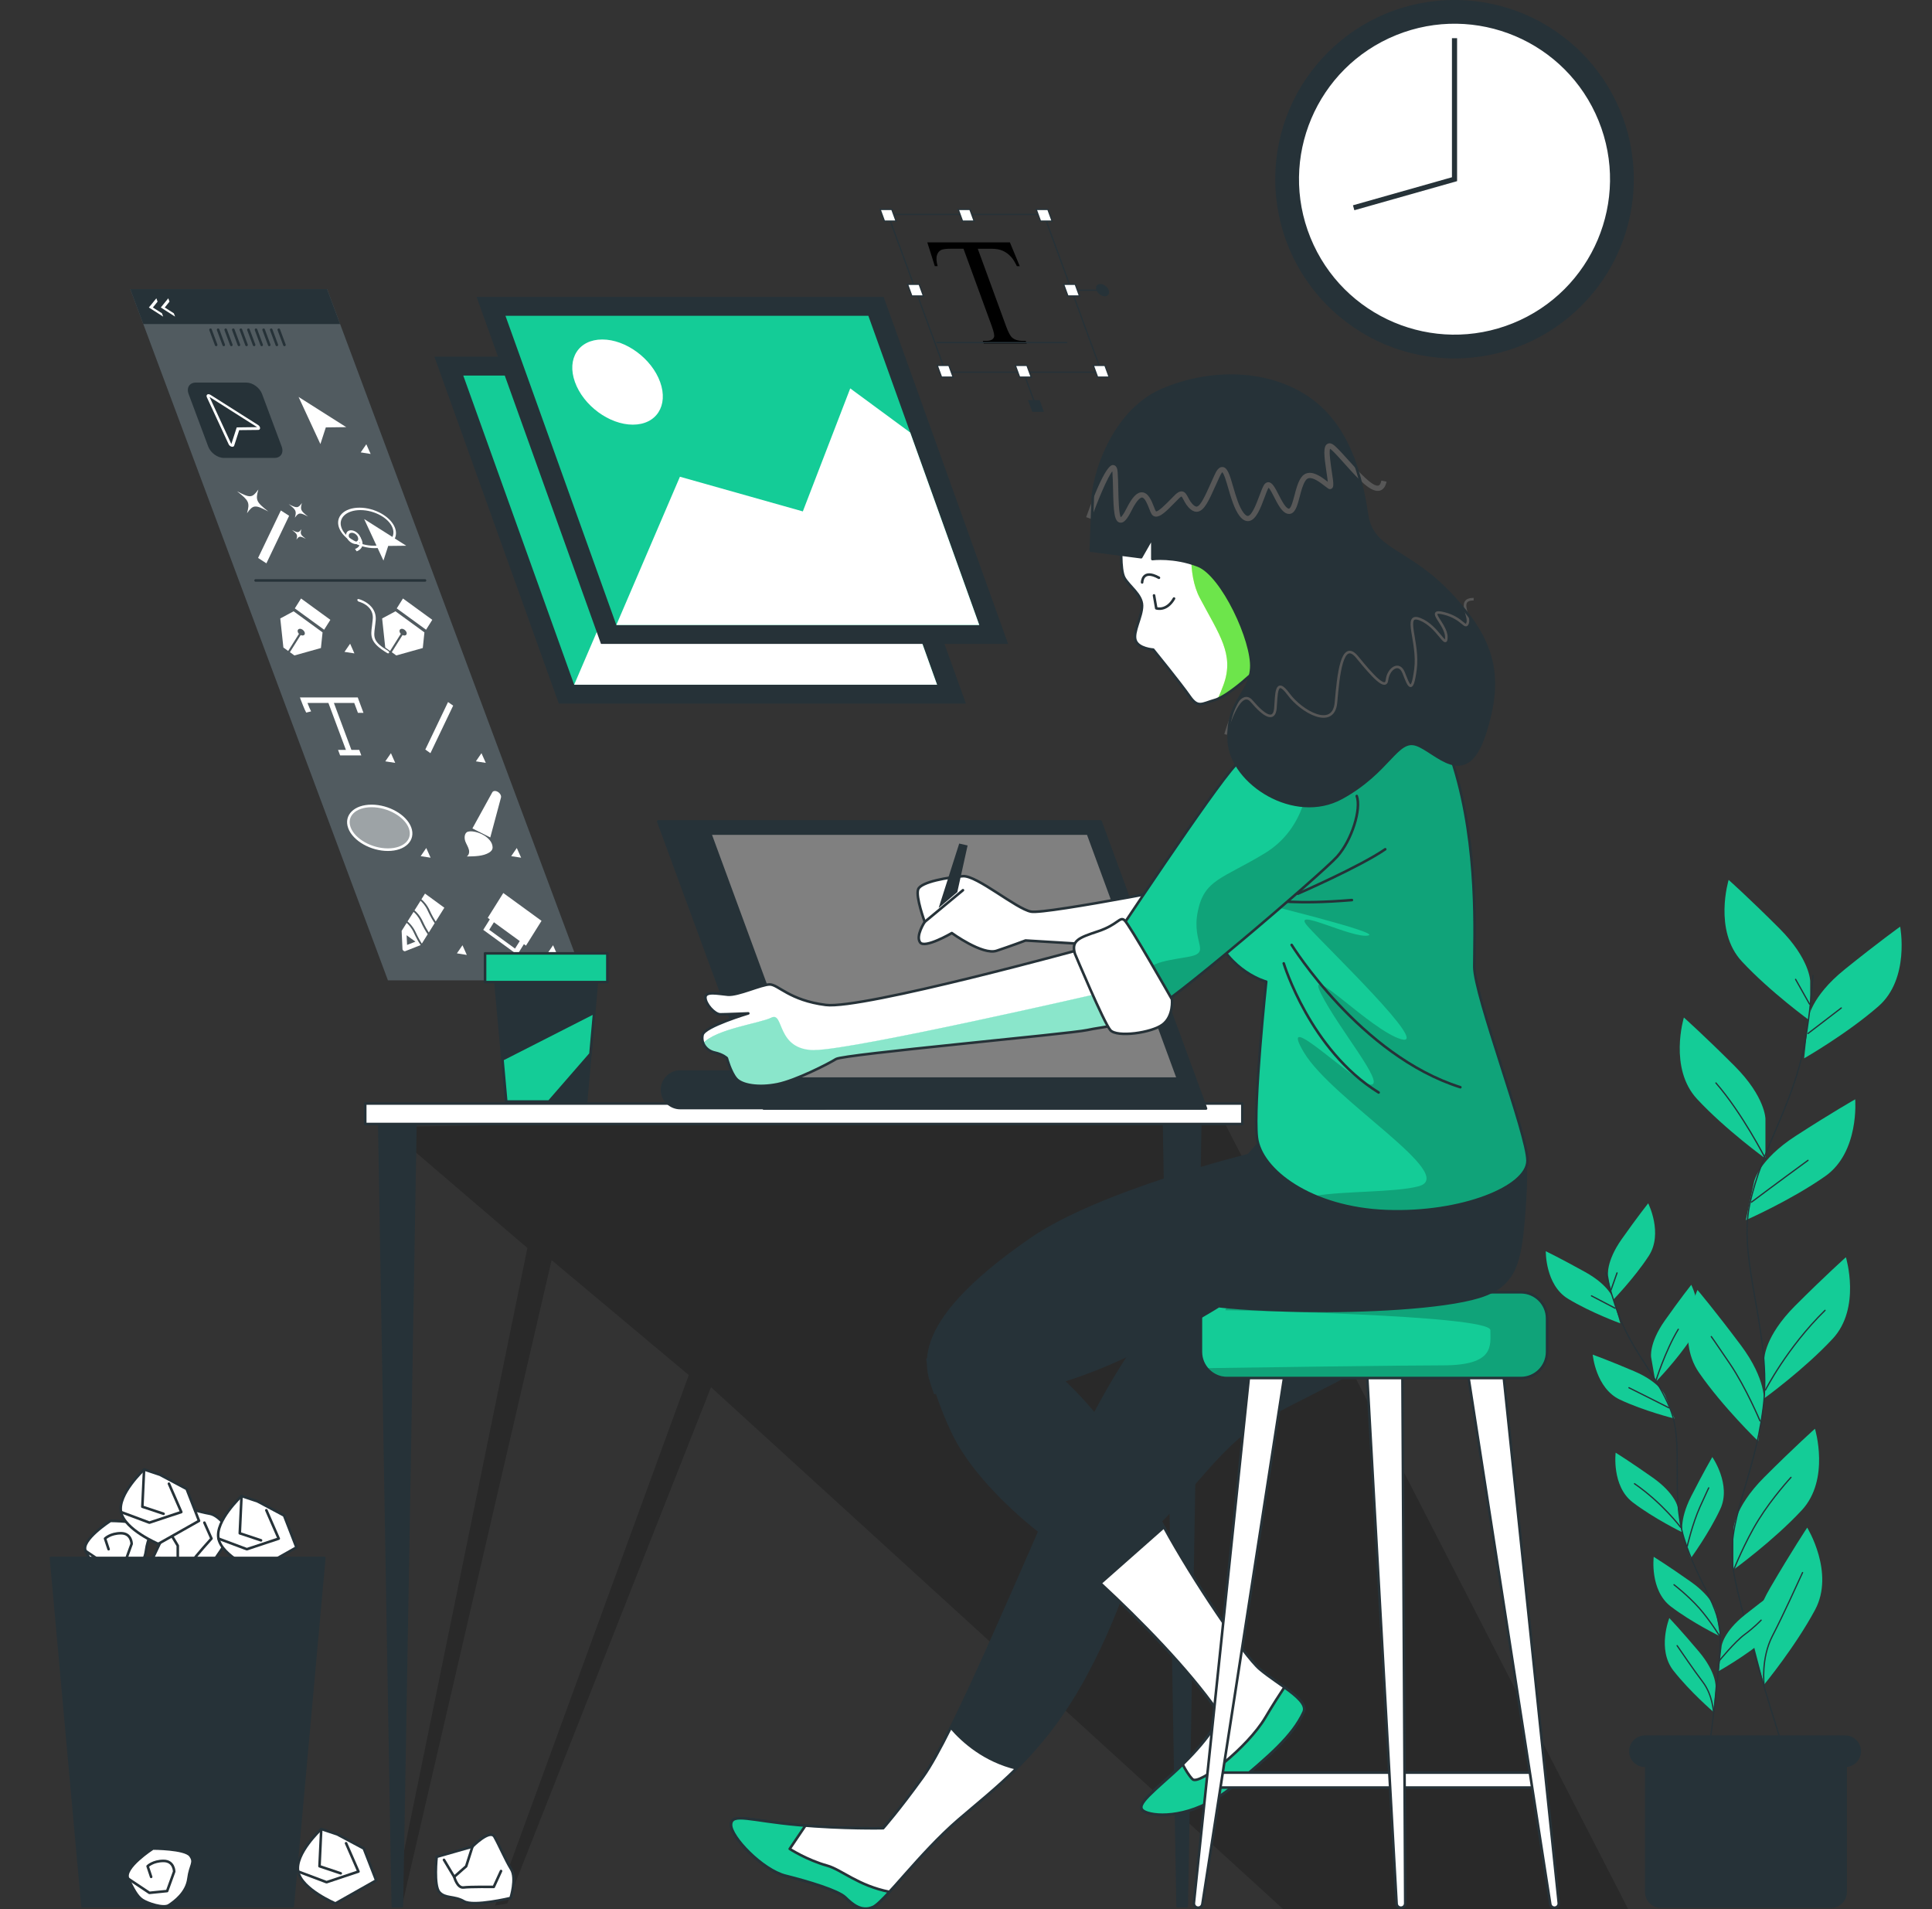 <svg width="751" height="742" viewBox="0 0 751 742" fill="none" xmlns="http://www.w3.org/2000/svg">
<rect x="0" y="0" width="751" height="742" fill="#333333" stroke="none"/>
<g clip-path="url(#clip0_1662_2683)">
<path d="M703.659 381.415C703.659 381.415 703.659 372.852 691.669 360.847C679.68 348.863 671.953 342 671.953 342C671.953 342 665.948 361.707 677.097 373.692C688.246 385.676 703.659 396.82 703.659 396.82V381.394V381.415Z" fill="#14CC97"/>
<path d="M686.258 434.904C686.258 434.904 686.258 426.34 674.269 414.336C662.279 402.351 654.552 395.489 654.552 395.489C654.552 395.489 648.547 415.196 659.697 427.18C670.846 439.165 686.258 450.309 686.258 450.309V434.883V434.904Z" fill="#14CC97"/>
<path d="M702.921 396.001C702.921 396.001 703.823 387.479 717.022 376.826C730.221 366.173 738.624 360.171 738.624 360.171C738.624 360.171 742.497 380.391 730.159 391.146C717.821 401.901 701.302 411.345 701.302 411.345L702.942 396.001H702.921Z" fill="#14CC97"/>
<path d="M681.873 459.179C681.873 459.179 683.676 450.801 697.92 441.582C712.164 432.363 721.141 427.283 721.141 427.283C721.141 427.283 722.883 447.81 709.459 457.192C696.055 466.595 678.634 474.237 678.634 474.237L681.873 459.159V459.179Z" fill="#14CC97"/>
<path d="M685.828 528.074C685.828 528.074 685.828 519.51 697.818 507.506C709.807 495.521 717.534 488.659 717.534 488.659C717.534 488.659 723.539 508.366 712.39 520.35C701.24 532.335 685.828 543.479 685.828 543.479V528.053V528.074Z" fill="#14CC97"/>
<path d="M685.623 544.893C685.623 544.893 686.832 536.411 676.667 522.829C666.501 509.247 659.84 501.38 659.84 501.38C659.84 501.38 651.109 520.023 660.414 533.482C669.719 546.941 683.43 560.155 683.43 560.155L685.623 544.893Z" fill="#14CC97"/>
<path d="M673.797 594.735C673.797 594.735 673.797 586.172 685.787 574.167C697.777 562.183 705.503 555.32 705.503 555.32C705.503 555.32 711.508 575.027 700.359 587.012C689.21 598.996 673.797 610.14 673.797 610.14V594.714V594.735Z" fill="#14CC97"/>
<path d="M681.811 639.906C681.811 639.906 679.638 631.609 688.205 616.982C696.772 602.335 702.491 593.751 702.491 593.751C702.491 593.751 713.291 611.287 705.544 625.709C697.797 640.132 685.705 654.82 685.705 654.82L681.79 639.906H681.811Z" fill="#14CC97"/>
<path d="M704.745 379.202C704.048 388.36 703.003 397.824 701.466 405.793C696.732 430.294 684.865 446.089 680.13 468.214C675.396 490.339 689.005 518.834 685.357 547.269C681.709 575.683 670.641 591.498 673.797 610.447C676.954 629.417 693.555 680.776 693.555 680.776" stroke="#263238" stroke-width="0.5" stroke-linecap="round" stroke-linejoin="round"/>
<path d="M702.798 401.696L715.731 391.781" stroke="#263238" stroke-width="0.5" stroke-linecap="round" stroke-linejoin="round"/>
<path d="M703.392 390.265L697.982 380.657" stroke="#263238" stroke-width="0.5" stroke-linecap="round" stroke-linejoin="round"/>
<path d="M680.848 467.23C680.848 467.23 691.669 459.118 702.798 451.006" stroke="#263238" stroke-width="0.5" stroke-linecap="round" stroke-linejoin="round"/>
<path d="M686.258 450.33C686.258 450.33 677.241 432.65 667.013 420.932" stroke="#263238" stroke-width="0.5" stroke-linecap="round" stroke-linejoin="round"/>
<path d="M686.259 540.263C686.259 540.263 694.682 523.731 709.418 509.308" stroke="#263238" stroke-width="0.5" stroke-linecap="round" stroke-linejoin="round"/>
<path d="M684.147 552.288C684.147 552.288 678.737 539.361 672.424 530.04C666.112 520.719 665.21 519.51 665.21 519.51" stroke="#263238" stroke-width="0.5" stroke-linecap="round" stroke-linejoin="round"/>
<path d="M673.797 610.468C673.797 610.468 678.142 599.467 683.553 590.76C688.964 582.033 696.178 574.228 696.178 574.228" stroke="#263238" stroke-width="0.5" stroke-linecap="round" stroke-linejoin="round"/>
<path d="M685.726 654.84C685.726 654.84 684.455 644.577 688.964 635.87C693.473 627.143 698.597 615.733 700.687 611.226" stroke="#263238" stroke-width="0.5" stroke-linecap="round" stroke-linejoin="round"/>
<path d="M625.081 495.849C625.081 495.849 624.158 490.482 630.368 481.653C636.599 472.823 640.677 467.702 640.677 467.702C640.677 467.702 646.58 479.399 640.903 488.147C635.226 496.874 626.761 505.539 626.761 505.539L625.081 495.87V495.849Z" fill="#14CC97"/>
<path d="M641.825 527.52C641.825 527.52 640.903 522.153 647.113 513.324C653.343 504.494 657.422 499.373 657.422 499.373C657.422 499.373 663.324 511.07 657.647 519.818C651.97 528.545 643.506 537.21 643.506 537.21L641.825 527.541V527.52Z" fill="#14CC97"/>
<path d="M627.15 504.925C627.15 504.925 625.654 499.68 616.227 494.436C606.799 489.191 600.876 486.323 600.876 486.323C600.876 486.323 600.63 499.434 609.545 504.822C618.461 510.23 629.835 514.348 629.835 514.348L627.15 504.904V504.925Z" fill="#14CC97"/>
<path d="M647.195 542.27C647.195 542.27 645.166 537.21 635.226 532.97C625.285 528.729 619.116 526.517 619.116 526.517C619.116 526.517 620.264 539.566 629.692 544.012C639.12 548.457 650.884 551.366 650.884 551.366L647.215 542.27H647.195Z" fill="#14CC97"/>
<path d="M652.196 585.905C652.196 585.905 651.273 580.538 642.44 574.31C633.606 568.083 628.032 564.62 628.032 564.62C628.032 564.62 626.413 577.629 634.693 583.939C642.973 590.248 653.876 595.554 653.876 595.554L652.196 585.885V585.905Z" fill="#14CC97"/>
<path d="M654.163 596.415C654.163 596.415 652.482 591.232 657.381 581.603C662.279 571.995 665.599 566.321 665.599 566.321C665.599 566.321 673.101 577.076 668.715 586.52C664.329 595.964 657.176 605.736 657.176 605.736L654.143 596.394L654.163 596.415Z" fill="#14CC97"/>
<path d="M669.227 639.763C669.227 639.763 669.842 634.355 678.306 627.635C686.771 620.916 692.141 617.146 692.141 617.146C692.141 617.146 694.498 630.032 686.586 636.813C678.675 643.594 668.1 649.514 668.1 649.514L669.227 639.763Z" fill="#14CC97"/>
<path d="M666.993 626.386C666.993 626.386 666.071 621.018 657.237 614.791C648.404 608.563 642.829 605.101 642.829 605.101C642.829 605.101 641.21 618.109 649.49 624.419C657.77 630.729 668.674 636.034 668.674 636.034L666.993 626.365V626.386Z" fill="#14CC97"/>
<path d="M666.87 655.598C666.87 655.598 667.321 650.17 660.373 641.914C653.405 633.658 648.896 628.905 648.896 628.905C648.896 628.905 644.038 641.074 650.453 649.289C656.868 657.504 666.05 665.391 666.05 665.391L666.87 655.619V655.598Z" fill="#14CC97"/>
<path d="M624.179 494.6C625.613 500.274 627.294 506.092 629.139 510.927C634.775 525.779 643.936 534.404 649.306 547.761C654.675 561.117 649.244 580.477 654.614 597.89C659.984 615.323 668.653 624.03 668.715 636.26C668.797 648.49 663.96 682.496 663.96 682.496" stroke="#263238" stroke-width="0.5" stroke-linecap="round" stroke-linejoin="round"/>
<path d="M627.847 508.489L618.645 503.675" stroke="#263238" stroke-width="0.5" stroke-linecap="round" stroke-linejoin="round"/>
<path d="M626.228 501.38L628.565 494.763" stroke="#263238" stroke-width="0.5" stroke-linecap="round" stroke-linejoin="round"/>
<path d="M648.732 547.187C648.732 547.187 641.067 543.274 633.197 539.382" stroke="#263238" stroke-width="0.5" stroke-linecap="round" stroke-linejoin="round"/>
<path d="M643.506 537.19C643.506 537.19 647.236 525.124 652.38 516.663" stroke="#263238" stroke-width="0.5" stroke-linecap="round" stroke-linejoin="round"/>
<path d="M653.261 593.588C653.261 593.588 646.191 584.144 635.369 576.687" stroke="#263238" stroke-width="0.5" stroke-linecap="round" stroke-linejoin="round"/>
<path d="M655.885 600.901C655.885 600.901 657.873 592.215 660.824 585.68C663.775 579.145 664.206 578.305 664.206 578.305" stroke="#263238" stroke-width="0.5" stroke-linecap="round" stroke-linejoin="round"/>
<path d="M668.284 645.54C668.284 645.54 674.372 638.083 678.163 635.297C681.955 632.511 684.578 629.725 684.578 629.725" stroke="#263238" stroke-width="0.5" stroke-linecap="round" stroke-linejoin="round"/>
<path d="M668.694 636.26C668.694 636.26 664.78 629.848 660.435 624.951C656.09 620.076 650.72 615.958 650.72 615.958" stroke="#263238" stroke-width="0.5" stroke-linecap="round" stroke-linejoin="round"/>
<path d="M666.05 665.37C666.05 665.37 665.722 658.794 661.951 653.816C658.18 648.838 653.733 642.221 651.929 639.64" stroke="#263238" stroke-width="0.5" stroke-linecap="round" stroke-linejoin="round"/>
<path d="M639.427 676.576H717.924V735.371C717.924 738.812 715.136 741.598 711.693 741.598H645.658C642.214 741.598 639.427 738.812 639.427 735.371V676.576Z" fill="#263238"/>
<path d="M717.247 686.819H639.427C636.025 686.819 633.279 684.074 633.279 680.673C633.279 677.273 636.025 674.527 639.427 674.527H717.247C720.649 674.527 723.396 677.273 723.396 680.673C723.396 684.074 720.649 686.819 717.247 686.819Z" fill="#263238"/>
<path d="M565.394 139.304C603.879 139.304 635.077 108.12 635.077 69.652C635.077 31.184 603.879 0 565.394 0C526.909 0 495.71 31.184 495.71 69.652C495.71 108.12 526.909 139.304 565.394 139.304Z" fill="#263238"/>
<path d="M588.113 125.631C619.045 113.089 633.949 77.858 621.401 46.939C608.853 16.021 573.606 1.124 542.674 13.666C511.742 26.208 496.838 61.44 509.386 92.358C521.933 123.276 557.181 138.173 588.113 125.631Z" fill="white"/>
<path d="M526.187 80.755L565.394 69.652V14.832" stroke="#263238" stroke-width="2" stroke-miterlimit="10"/>
<path d="M227.306 381.038H150.797L50.637 112.365H127.146L227.306 381.038Z" fill="#263238"/>
<path opacity="0.2" d="M227.306 381.038H150.797L50.637 112.365H127.146L227.306 381.038Z" fill="white"/>
<path d="M106.691 177.982H87.016C84.557 177.982 81.831 175.995 80.929 173.536L73.325 153.153C72.403 150.694 73.653 148.707 76.113 148.707H95.788C98.247 148.707 100.973 150.694 101.875 153.153L109.479 173.536C110.401 175.995 109.151 177.982 106.691 177.982Z" fill="#263238"/>
<path d="M132.208 125.947H55.7L50.637 112.365H127.146L132.208 125.947Z" fill="#263238"/>
<path d="M81.831 128.16L84.024 134.06" stroke="#263238" stroke-linecap="round" stroke-linejoin="round"/>
<path d="M84.782 128.16L86.975 134.06" stroke="#263238" stroke-linecap="round" stroke-linejoin="round"/>
<path d="M87.733 128.16L89.926 134.06" stroke="#263238" stroke-linecap="round" stroke-linejoin="round"/>
<path d="M90.685 128.16L92.878 134.06" stroke="#263238" stroke-linecap="round" stroke-linejoin="round"/>
<path d="M93.636 128.16L95.829 134.06" stroke="#263238" stroke-linecap="round" stroke-linejoin="round"/>
<path d="M96.567 128.16L98.78 134.06" stroke="#263238" stroke-linecap="round" stroke-linejoin="round"/>
<path d="M99.518 128.16L101.711 134.06" stroke="#263238" stroke-linecap="round" stroke-linejoin="round"/>
<path d="M102.469 128.16L104.662 134.06" stroke="#263238" stroke-linecap="round" stroke-linejoin="round"/>
<path d="M105.421 128.16L107.614 134.06" stroke="#263238" stroke-linecap="round" stroke-linejoin="round"/>
<path d="M108.372 128.16L110.565 134.06" stroke="#263238" stroke-linecap="round" stroke-linejoin="round"/>
<path d="M100.338 165.198L81.81 153.46C81.38 153.194 80.888 153.132 80.581 153.337C80.273 153.542 80.212 153.952 80.396 154.382L88.881 172.676C89.086 173.126 89.537 173.495 90.029 173.618C90.131 173.639 90.234 173.659 90.316 173.659C90.664 173.659 90.931 173.495 91.033 173.208L92.98 167.186L100.359 167.104C100.809 167.104 101.096 166.817 101.096 166.387C101.096 165.956 100.789 165.485 100.338 165.198Z" fill="white"/>
<path d="M99.948 166.018L81.441 154.279L89.926 172.594L92.017 166.12L99.948 166.018Z" fill="#263238"/>
<path d="M134.585 166.018L116.058 154.279L124.543 172.594L126.654 166.12L134.585 166.018Z" fill="white"/>
<path d="M144.075 176.445L142.394 172.676L140.222 175.831L144.075 176.445Z" fill="white"/>
<path d="M188.836 296.513L187.155 292.744L184.983 295.919L188.836 296.513Z" fill="white"/>
<path d="M202.568 333.367L200.887 329.598L198.715 332.773L202.568 333.367Z" fill="white"/>
<path d="M216.648 371.164L214.988 367.394L212.815 370.549L216.648 371.164Z" fill="white"/>
<path d="M137.762 253.964L136.102 250.195L133.909 253.37L137.762 253.964Z" fill="white"/>
<path d="M153.625 296.513L151.965 292.744L149.772 295.919L153.625 296.513Z" fill="white"/>
<path d="M167.378 333.367L165.697 329.598L163.525 332.773L167.378 333.367Z" fill="white"/>
<path d="M181.458 371.164L179.777 367.394L177.604 370.549L181.458 371.164Z" fill="white"/>
<path d="M100.318 216.864L103.556 218.954L112.389 200.475L109.172 198.406L100.318 216.864Z" fill="white"/>
<path d="M104.294 198.795C99.621 195.128 99.272 194.411 100.42 190.273C98.002 193.592 97.284 193.653 92.14 190.949C96.813 194.616 97.162 195.333 96.014 199.471C98.432 196.153 99.15 196.091 104.294 198.795Z" fill="white"/>
<path d="M119.747 200.782C116.857 198.529 116.652 198.078 117.349 195.518C115.853 197.566 115.423 197.607 112.225 195.948C115.115 198.201 115.32 198.652 114.623 201.213C116.119 199.164 116.55 199.123 119.747 200.782Z" fill="white"/>
<path d="M118.866 209.448C116.796 207.83 116.652 207.522 117.165 205.679C116.099 207.133 115.792 207.174 113.517 205.986C115.587 207.604 115.73 207.912 115.218 209.755C116.283 208.301 116.591 208.26 118.866 209.448Z" fill="white"/>
<path d="M165.328 291.33L167.316 292.744L176.15 274.265L174.162 272.872L165.328 291.33Z" fill="white"/>
<path d="M157.909 212.111L141.554 201.745L149.055 217.888L150.9 212.193L157.909 212.111Z" fill="white"/>
<path d="M145.612 213.053C139.627 213.053 133.438 209.53 131.819 205.187C130.2 200.844 133.766 197.32 139.75 197.32C145.735 197.32 151.924 200.844 153.544 205.187C155.163 209.53 151.596 213.053 145.612 213.053ZM140.099 198.263C134.626 198.263 131.327 201.377 132.761 205.187C134.176 208.997 139.791 212.111 145.263 212.111C150.736 212.111 154.035 208.997 152.601 205.187C151.187 201.377 145.571 198.263 140.099 198.263Z" fill="white"/>
<path d="M138.398 211.476C136.922 211.476 135.282 210.267 134.729 208.792C134.176 207.317 134.934 206.109 136.41 206.109C137.885 206.109 139.525 207.317 140.078 208.792C140.632 210.267 139.873 211.476 138.398 211.476ZM136.758 207.072C135.795 207.072 135.323 207.85 135.672 208.813C136.02 209.776 137.086 210.554 138.049 210.554C139.012 210.554 139.484 209.776 139.135 208.813C138.787 207.85 137.721 207.072 136.758 207.072Z" fill="white"/>
<path d="M138.664 214.283L138.008 213.402C139.197 212.91 139.832 212.193 139.914 211.271C140.037 210.104 139.218 208.977 139.218 208.977L139.976 208.649C139.976 208.649 141.062 210.145 140.919 211.681C140.796 212.849 140.037 213.73 138.644 214.303L138.664 214.283Z" fill="white"/>
<path d="M128.416 240.914L117.021 232.618L114.603 236.469L125.998 244.766L128.416 240.914Z" fill="white"/>
<path d="M110.155 251.669L112.02 253.022L116.201 246.364C115.73 245.872 115.545 245.216 115.832 244.786C116.16 244.274 116.98 244.274 117.677 244.786C118.374 245.298 118.681 246.118 118.374 246.63C118.107 247.06 117.492 247.122 116.877 246.835L112.696 253.493L114.439 254.763L124.748 251.874L125.383 245.79L114.131 237.596L108.946 240.382L110.155 251.669Z" fill="white"/>
<path d="M99.354 225.611H165.205" stroke="#263238" stroke-linecap="round" stroke-linejoin="round"/>
<path d="M156.638 232.618L154.22 236.469L165.615 244.766L168.033 240.914L156.638 232.618Z" fill="white"/>
<path d="M148.542 240.382L149.752 251.669L151.617 253.022L155.798 246.364C155.326 245.872 155.142 245.216 155.429 244.786C155.757 244.274 156.577 244.274 157.273 244.786C157.97 245.298 158.278 246.118 157.97 246.63C157.704 247.06 157.089 247.122 156.474 246.835L152.293 253.493L154.035 254.763L164.344 251.874L164.98 245.79L153.728 237.596L148.542 240.382Z" fill="white"/>
<path d="M145.735 243.7C145.837 242.901 145.96 242.041 146.042 241.078C146.206 239.132 145.653 237.411 144.423 235.936C142.476 233.621 139.545 232.863 139.422 232.843C139.115 232.761 138.869 232.925 138.91 233.212C138.93 233.498 139.217 233.785 139.525 233.867C139.545 233.867 142.046 234.502 143.624 236.387C144.607 237.555 145.038 238.989 144.894 240.628C144.812 241.57 144.71 242.43 144.607 243.209C144.054 247.306 143.726 249.764 150.531 253.841C150.653 253.923 150.776 253.943 150.899 253.943C151.063 253.943 151.186 253.882 151.248 253.739C151.35 253.513 151.166 253.165 150.879 252.981C144.976 249.436 145.202 247.757 145.755 243.68L145.735 243.7Z" fill="white"/>
<path d="M116.591 271.09L116.98 272.155C117.124 272.524 118.374 275.843 119.03 276.97L120.936 276.498C120.628 275.986 120.014 274.491 119.522 273.221H127.658L134.463 291.474H131.409L132.208 293.604H140.447L139.648 291.474H136.594L129.79 273.221H137.701C138.131 274.368 138.808 276.171 139.136 277.072H141.288C140.775 275.699 139.463 272.155 139.463 272.155L139.074 271.09H116.591Z" fill="white"/>
<path opacity="0.44" d="M159.385 321.752C161.127 326.443 157.274 330.254 150.777 330.254C144.28 330.254 137.578 326.443 135.836 321.752C134.094 317.061 137.947 313.25 144.444 313.25C150.941 313.25 157.643 317.061 159.385 321.752Z" fill="white"/>
<path d="M159.385 321.752C161.127 326.443 157.274 330.254 150.777 330.254C144.28 330.254 137.578 326.443 135.836 321.752C134.094 317.061 137.947 313.25 144.444 313.25C150.941 313.25 157.643 317.061 159.385 321.752Z" stroke="white" stroke-miterlimit="10"/>
<path d="M183.63 321.998L191.357 307.965C191.685 307.391 192.505 307.268 193.325 307.678C194.308 308.17 194.944 309.214 194.739 309.993L190.578 325.501L183.63 321.998Z" fill="white"/>
<path d="M182.339 323.165C185.372 322.756 191.316 325.357 191.48 329.291C191.521 330.274 190.865 330.95 190.107 331.401C187.811 332.794 184.594 332.855 181.458 332.896C182.216 332.364 182.524 331.38 182.278 330.315C182.032 329.209 181.273 328.102 180.864 326.996C180.31 325.419 180.597 323.288 182.319 323.186" fill="white"/>
<path d="M166.271 353.956C165.369 351.989 164.242 350.78 163.463 350.125L161.127 353.833C162.028 354.591 163.34 355.963 164.365 358.176C165.267 360.142 166.087 361.556 166.681 362.457L168.956 358.811C168.218 357.766 167.234 356.066 166.25 353.956H166.271Z" fill="white"/>
<path d="M163.566 358.258C162.664 356.291 161.537 355.082 160.758 354.427L158.421 358.135C159.323 358.893 160.635 360.265 161.66 362.478C162.561 364.445 163.381 365.858 163.976 366.759L166.251 363.113C165.513 362.068 164.529 360.368 163.545 358.258H163.566Z" fill="white"/>
<path d="M167.05 353.894C167.952 355.861 168.772 357.274 169.366 358.176L172.727 352.808L165.205 347.318L163.812 349.531C164.714 350.289 166.025 351.661 167.05 353.874V353.894Z" fill="white"/>
<path d="M160.881 362.539C159.979 360.573 158.852 359.364 158.073 358.708L156.126 361.822L156.454 368.91C156.474 369.402 157.13 369.873 157.54 369.689L163.525 367.333C162.787 366.288 161.824 364.608 160.881 362.539ZM158.237 367.272L158.053 363.502L161.475 366.001L158.237 367.272Z" fill="white"/>
<path d="M190.414 357.315L187.852 361.413L201.092 371.061L203.654 366.964L204.453 367.558L210.499 357.909L195.64 347.093L189.594 356.742L190.394 357.336L190.414 357.315ZM200.211 368.706L190.168 361.392L191.992 358.463L202.035 365.776L200.19 368.706H200.211Z" fill="white"/>
<path d="M65.414 115.95L65.886 117.241L64.041 119.515L67.566 121.768L68.058 123.059L62.504 119.515L65.414 115.95Z" fill="white"/>
<path d="M60.782 115.95L61.254 117.241L59.43 119.515L62.955 121.768L63.426 123.059L57.872 119.515L60.782 115.95Z" fill="white"/>
<path d="M375.465 273.487H217.222L168.853 138.628H327.096L375.465 273.487Z" fill="#263238"/>
<path d="M364.254 266.133H223.186L180.085 145.983H321.153L364.254 266.133Z" fill="#14CC97"/>
<path d="M337.426 191.338L314.103 174.171L295.677 222.006L247.903 208.506L223.186 266.133H364.254L337.426 191.338Z" fill="white"/>
<path d="M240.217 171.733C236.938 162.597 226.875 155.181 217.714 155.181C208.552 155.181 203.818 162.597 207.097 171.733C210.377 180.87 220.44 188.286 229.601 188.286C238.762 188.286 243.497 180.87 240.217 171.733Z" fill="white"/>
<path d="M391.861 250.276H233.618L185.25 115.397H343.493L391.861 250.276Z" fill="#263238"/>
<path d="M380.651 242.922H239.582L196.481 122.752H337.549L380.651 242.922Z" fill="#14CC97"/>
<path d="M353.822 168.128L330.499 150.961L312.074 198.775L264.299 185.295L239.582 242.922H380.65L353.822 168.128Z" fill="white"/>
<path d="M256.614 148.502C253.335 139.366 243.271 131.95 234.11 131.95C224.949 131.95 220.214 139.366 223.494 148.502C226.773 157.639 236.836 165.055 245.997 165.055C255.159 165.055 259.893 157.639 256.614 148.502Z" fill="white"/>
<path d="M392.579 94.235L396.391 103.454H395.284C394.485 101.835 393.768 100.668 393.132 99.971C392.128 98.844 391.021 98.025 389.832 97.492C388.644 96.96 387.23 96.694 385.61 96.694H380.077L391.062 126.746C391.943 129.164 392.763 130.68 393.501 131.274C394.526 132.093 395.817 132.482 397.334 132.482H398.707L399.096 133.548H382.413L382.024 132.482H383.417C385.078 132.482 386.082 131.97 386.41 130.966C386.615 130.352 386.307 128.938 385.508 126.726L374.523 96.673H369.788C367.944 96.673 366.693 96.816 366.017 97.083C365.136 97.451 364.541 98.148 364.214 99.193C363.886 100.238 363.968 101.651 364.48 103.433H363.373L360.463 94.215H392.599L392.579 94.235Z" fill="black"/>
<path d="M416.538 112.775H428.589" stroke="#263238" stroke-width="0.5" stroke-miterlimit="10"/>
<path d="M428.199 144.672H367.595L345.153 83.337H405.757L428.199 144.672Z" stroke="#263238" stroke-width="0.5" stroke-miterlimit="10"/>
<path d="M358.967 115.049H354.437L352.777 110.501H357.307L358.967 115.049Z" fill="white" stroke="#263238" stroke-width="0.5" stroke-miterlimit="10"/>
<path d="M419.632 115.049H415.103L413.443 110.501H417.972L419.632 115.049Z" fill="white" stroke="#263238" stroke-width="0.5" stroke-miterlimit="10"/>
<path d="M348.33 85.938H343.78L342.12 81.391H346.67L348.33 85.938Z" fill="white" stroke="#263238" stroke-width="0.5" stroke-miterlimit="10"/>
<path d="M408.995 85.938H404.446L402.785 81.391H407.335L408.995 85.938Z" fill="white" stroke="#263238" stroke-width="0.5" stroke-miterlimit="10"/>
<path d="M378.683 85.938H374.133L372.473 81.391H377.023L378.683 85.938Z" fill="white" stroke="#263238" stroke-width="0.5" stroke-miterlimit="10"/>
<path d="M370.505 146.577H365.976L364.316 142.029H368.845L370.505 146.577Z" fill="white" stroke="#263238" stroke-width="0.5" stroke-miterlimit="10"/>
<path d="M431.171 146.577H426.642L424.981 142.029H429.511L431.171 146.577Z" fill="white" stroke="#263238" stroke-width="0.5" stroke-miterlimit="10"/>
<path d="M398.235 145.737L402.642 157.782" stroke="#263238" stroke-width="0.5" stroke-miterlimit="10"/>
<path d="M400.859 146.577H396.329L394.669 142.029H399.199L400.859 146.577Z" fill="white" stroke="#263238" stroke-width="0.5" stroke-miterlimit="10"/>
<path d="M405.798 160.056H401.248L399.588 155.509H404.138L405.798 160.056Z" fill="#263238"/>
<path d="M363.968 133.158H414.857" stroke="#263238" stroke-width="0.5" stroke-miterlimit="10"/>
<path d="M430.966 112.775C430.474 111.464 429.019 110.378 427.707 110.378C426.396 110.378 425.699 111.443 426.191 112.775C426.683 114.086 428.138 115.172 429.45 115.172C430.761 115.172 431.458 114.106 430.966 112.775Z" fill="#263238"/>
<path opacity="0.2" d="M150.1 438.03L205.007 485.066L152.682 740.955H156.208L214.414 489.777L267.742 534.457L192.443 740.648L197.157 739.87L276.371 539.169L498.754 742H632.875L474.026 432.54L150.1 438.03Z" fill="black"/>
<path d="M156.208 740.955H152.683L147.374 433.646H161.536L156.208 740.955Z" fill="#263238" stroke="#263238" stroke-linecap="round" stroke-linejoin="round"/>
<path d="M461.299 740.955H457.753L452.445 433.646H466.607L461.299 740.955Z" fill="#263238" stroke="#263238" stroke-linecap="round" stroke-linejoin="round"/>
<path d="M482.921 428.914H141.964V436.883H482.921V428.914Z" fill="white" stroke="#263238" stroke-linecap="round" stroke-linejoin="round"/>
<path d="M64.963 593.887L58.774 606.957C58.774 606.957 66.357 615.213 69.8 615.213C73.243 615.213 74.617 611.771 78.757 610.398C82.897 609.026 89.783 595.935 89.783 595.935C89.783 595.935 85.643 589.052 81.524 588.356C77.404 587.659 71.194 585.61 67.751 584.914C64.308 584.217 65.004 593.866 65.004 593.866L64.963 593.887Z" fill="white" stroke="#263238" stroke-linecap="round" stroke-linejoin="round"/>
<path d="M64.963 593.887L69.103 600.77V606.957C69.103 606.957 73.243 609.026 74.617 606.957C75.99 604.888 82.2 598.004 82.2 598.004L79.454 591.818" stroke="#263238" stroke-linecap="round" stroke-linejoin="round"/>
<path d="M69.103 606.977L61.52 605.584" stroke="#263238" stroke-linecap="round" stroke-linejoin="round"/>
<path d="M183.651 717.745L169.735 721.719C169.735 721.719 168.525 732.863 170.8 735.444C173.075 738.026 176.58 736.797 180.331 738.989C184.102 741.181 198.469 737.718 198.469 737.718C198.469 737.718 200.908 730.077 198.694 726.513C196.481 722.948 193.939 716.946 192.177 713.893C190.414 710.861 183.63 717.745 183.63 717.745H183.651Z" fill="white" stroke="#263238" stroke-linecap="round" stroke-linejoin="round"/>
<path d="M183.651 717.745L181.212 725.386L176.56 729.483C176.56 729.483 177.728 733.949 180.208 733.621C182.688 733.293 191.931 733.396 191.931 733.396L194.759 727.23" stroke="#263238" stroke-linecap="round" stroke-linejoin="round"/>
<path d="M176.539 729.483L172.583 722.887" stroke="#263238" stroke-linecap="round" stroke-linejoin="round"/>
<path d="M42.931 591.142C42.931 591.142 31.228 598.721 33.298 602.839C35.368 606.957 36.741 609.722 38.811 611.095C40.881 612.467 47.071 614.537 49.141 613.164C51.211 611.791 56.027 608.35 56.724 602.839C57.421 597.328 59.471 596.652 57.421 593.887C55.351 591.142 42.951 591.142 42.951 591.142H42.931Z" fill="white" stroke="#263238" stroke-linecap="round" stroke-linejoin="round"/>
<path d="M33.278 602.839L41.537 608.35L48.423 607.653L51.17 600.074C51.17 600.074 51.17 595.935 47.03 595.935C42.89 595.935 40.84 598.004 40.84 598.004L42.214 602.143" stroke="#263238" stroke-linecap="round" stroke-linejoin="round"/>
<path d="M93.882 581.493C93.882 581.493 83.552 591.121 84.925 598.004C86.299 604.888 99.395 610.398 99.395 610.398L115.238 601.446L110.422 589.052L100.092 583.541L93.902 581.472L93.882 581.493Z" fill="white" stroke="#263238" stroke-linecap="round" stroke-linejoin="round"/>
<path d="M84.925 598.025L95.952 602.143L108.352 598.025L103.535 587.004" stroke="#263238" stroke-linecap="round" stroke-linejoin="round"/>
<path d="M93.882 581.493L93.206 595.956L101.465 598.701" stroke="#263238" stroke-linecap="round" stroke-linejoin="round"/>
<path d="M124.871 710.923C124.871 710.923 114.541 720.551 115.914 727.434C117.287 734.318 130.384 739.829 130.384 739.829L146.227 730.876L141.41 718.482L131.081 712.971L124.891 710.902L124.871 710.923Z" fill="white" stroke="#263238" stroke-linecap="round" stroke-linejoin="round"/>
<path d="M115.935 727.434L126.941 731.573L139.34 727.434L134.524 716.434" stroke="#263238" stroke-linecap="round" stroke-linejoin="round"/>
<path d="M124.871 710.923L124.194 725.365L132.454 728.131" stroke="#263238" stroke-linecap="round" stroke-linejoin="round"/>
<path d="M56.007 571.168C56.007 571.168 45.677 580.796 47.05 587.68C48.424 594.563 61.52 600.074 61.52 600.074L77.363 591.121L72.546 578.727L62.217 573.216L56.027 571.147L56.007 571.168Z" fill="white" stroke="#263238" stroke-linecap="round" stroke-linejoin="round"/>
<path d="M47.05 587.7L58.077 591.818L70.477 587.7L65.66 576.679" stroke="#263238" stroke-linecap="round" stroke-linejoin="round"/>
<path d="M56.007 571.168L55.331 585.631L63.59 588.376" stroke="#263238" stroke-linecap="round" stroke-linejoin="round"/>
<path d="M113.803 740.955H32.069L19.812 605.543H126.059L113.803 740.955Z" fill="#263238" stroke="#263238" stroke-linecap="round" stroke-linejoin="round"/>
<path d="M59.45 718.482C59.45 718.482 47.747 726.062 49.817 730.18C51.887 734.297 53.26 737.063 55.33 738.435C57.401 739.808 63.59 741.877 65.66 740.505C67.73 739.132 72.546 735.69 73.243 730.18C73.94 724.669 75.99 723.993 73.94 721.227C71.87 718.482 59.471 718.482 59.471 718.482H59.45Z" fill="white" stroke="#263238" stroke-linecap="round" stroke-linejoin="round"/>
<path d="M49.817 730.2L58.077 735.711L64.963 735.014L67.709 727.434C67.709 727.434 67.709 723.296 63.569 723.296C59.429 723.296 57.38 725.365 57.38 725.365L58.753 729.504" stroke="#263238" stroke-linecap="round" stroke-linejoin="round"/>
<path d="M276.166 335.252C276.166 337.383 274.137 339.124 271.637 339.124C269.136 339.124 267.107 337.383 267.107 335.252C267.107 333.122 269.136 331.38 271.637 331.38C274.137 331.38 276.166 333.122 276.166 335.252Z" fill="#808080" stroke="#263238" stroke-linecap="round" stroke-linejoin="round"/>
<path d="M280.511 347.052C280.511 349.183 278.482 350.924 275.982 350.924C273.481 350.924 271.452 349.183 271.452 347.052C271.452 344.921 273.481 343.18 275.982 343.18C278.482 343.18 280.511 344.921 280.511 347.052Z" fill="#808080" stroke="#263238" stroke-linecap="round" stroke-linejoin="round"/>
<path d="M284.877 358.852C284.877 360.982 282.847 362.724 280.347 362.724C277.847 362.724 275.818 360.982 275.818 358.852C275.818 356.721 277.847 354.98 280.347 354.98C282.847 354.98 284.877 356.721 284.877 358.852Z" fill="#808080" stroke="#263238" stroke-linecap="round" stroke-linejoin="round"/>
<path d="M289.221 370.652C289.221 372.782 287.192 374.524 284.692 374.524C282.192 374.524 280.163 372.782 280.163 370.652C280.163 368.521 282.192 366.78 284.692 366.78C287.192 366.78 289.221 368.521 289.221 370.652Z" fill="#808080" stroke="#263238" stroke-linecap="round" stroke-linejoin="round"/>
<path d="M227.839 428.156H196.788L192.136 376.716H232.491L227.839 428.156Z" fill="#263238" stroke="#263238" stroke-linecap="round" stroke-linejoin="round"/>
<path d="M230.954 393.616L195.313 411.767L196.788 428.156H213.41L229.519 409.636L230.954 393.616Z" fill="#14CC97" stroke="#263238" stroke-linecap="round" stroke-linejoin="round"/>
<path d="M236.098 370.549H188.549V381.735H236.098V370.549Z" fill="#14CC97" stroke="#263238" stroke-linecap="round" stroke-linejoin="round"/>
<path d="M320.271 430.673H264.421C260.507 430.673 257.33 427.497 257.33 423.585C257.33 419.672 260.507 416.496 264.421 416.496H320.271C324.185 416.496 327.362 419.672 327.362 423.585C327.362 427.497 324.185 430.673 320.271 430.673Z" fill="#263238" stroke="#263238" stroke-linecap="round" stroke-linejoin="round"/>
<path d="M468.799 430.857H296.886L255.875 319.291H427.809L468.799 430.857Z" fill="#263238" stroke="#263238" stroke-linecap="round" stroke-linejoin="round"/>
<path d="M457.896 419.242H311.089L276.062 323.982H422.89L457.896 419.242Z" fill="#808080" stroke="#263238" stroke-linecap="round" stroke-linejoin="round"/>
<path d="M486.753 470.702C486.753 470.702 479.334 481.601 473.247 487.111C467.16 492.622 448.55 509.871 433.117 535.991C417.684 562.11 406.965 588.804 396.759 611.912C386.552 635.02 368.147 677.671 358.802 690.66C349.456 703.648 343.307 710.592 343.307 710.592C343.307 710.592 328.038 710.941 309.962 709.343C291.885 707.745 284.404 704.467 284.179 709.179C283.953 713.891 296.394 726.838 305.371 729.071C314.348 731.304 325.784 734.786 328.571 737.449C331.338 740.133 334.822 743.206 339.29 741.239C343.738 739.273 357.367 720.344 372.533 707.274C387.7 694.204 405.756 681.297 422.111 650.876C438.466 620.454 439.307 603.062 450.763 591.651C462.22 580.22 474.333 562.295 488.966 552.851C503.6 543.407 547.275 525.912 561.232 507.7C575.19 489.508 567.914 467.363 554.49 459.455C541.065 451.548 497.267 448.7 486.774 470.702H486.753Z" fill="#263238" stroke="#263238" stroke-linecap="round" stroke-linejoin="round"/>
<path d="M369.603 671.464C365.483 679.741 361.712 686.624 358.802 690.66C349.456 703.648 343.307 710.592 343.307 710.592C343.307 710.592 328.038 710.941 309.962 709.343C291.885 707.745 284.404 704.467 284.179 709.179C283.953 713.891 296.394 726.838 305.371 729.071C314.348 731.324 325.784 734.786 328.571 737.449C331.338 740.133 334.822 743.206 339.29 741.239C343.738 739.273 357.367 720.344 372.533 707.274C379.584 701.189 387.269 695.125 395.119 687.341C382.74 684.37 374.378 676.975 369.623 671.464H369.603Z" fill="white" stroke="#263238" stroke-linecap="round" stroke-linejoin="round"/>
<path d="M339.29 741.239C340.643 740.645 342.877 738.433 345.746 735.319C333.49 732.881 327.157 726.715 321.541 725.137C313.651 722.945 306.969 718.623 306.969 718.623L313.077 709.589C312.052 709.507 311.007 709.425 309.962 709.322C291.885 707.724 284.404 704.447 284.179 709.158C283.953 713.87 296.394 726.817 305.371 729.05C314.348 731.304 325.784 734.766 328.571 737.429C331.338 740.113 334.822 743.185 339.29 741.219V741.239Z" fill="#14CC97" stroke="#263238" stroke-linecap="round" stroke-linejoin="round"/>
<path d="M360.523 528.37C360.523 528.37 363.782 543.591 371.037 558.095C378.293 572.599 394.258 587.82 405.859 596.527C417.459 605.233 454.821 638.584 473.329 665.052C475.645 668.371 466.791 679.556 455.928 689.348C445.045 699.141 440.331 702.767 446.132 704.569C451.932 706.372 465.725 705.655 479.498 694.06C493.291 682.465 502.35 674.844 506.695 665.421C508.867 660.709 496.898 654.912 489.643 648.745C482.387 642.579 455.539 601.976 447.197 583.129C438.856 564.282 417.807 537.445 402.21 528.022" fill="#263238"/>
<path d="M360.523 528.37C360.523 528.37 363.782 543.591 371.037 558.095C378.293 572.599 394.258 587.82 405.859 596.527C417.459 605.233 454.821 638.584 473.329 665.052C475.645 668.371 466.791 679.556 455.928 689.348C445.045 699.141 440.331 702.767 446.132 704.569C451.932 706.372 465.725 705.655 479.498 694.06C493.291 682.465 502.35 674.844 506.695 665.421C508.867 660.709 496.898 654.912 489.643 648.745C482.387 642.579 455.539 601.976 447.197 583.129C438.856 564.282 417.807 537.445 402.21 528.022" stroke="#263238" stroke-linecap="round" stroke-linejoin="round"/>
<path d="M506.695 665.421C508.867 660.709 496.898 654.912 489.643 648.745C483.535 643.562 463.593 614.042 452.444 593.556L427.747 615.374C443.098 629.57 461.831 648.643 473.308 665.073C475.624 668.391 466.77 679.577 455.908 689.369C445.025 699.161 440.311 702.787 446.111 704.59C451.911 706.393 465.704 705.676 479.477 694.081C493.27 682.486 502.329 674.865 506.674 665.441L506.695 665.421Z" fill="white" stroke="#263238" stroke-linecap="round" stroke-linejoin="round"/>
<path d="M499.255 655.813C497.308 658.722 494.766 662.676 491.836 667.613C484.949 679.208 466.073 694.081 463.552 691.54C462.138 690.127 460.703 687.689 459.74 685.804C458.51 686.993 457.24 688.201 455.949 689.369C445.066 699.161 440.352 702.787 446.152 704.59C451.952 706.393 465.745 705.676 479.518 694.081C493.311 682.486 502.37 674.865 506.715 665.441C508.027 662.573 504.133 659.316 499.255 655.813Z" fill="#14CC97" stroke="#263238" stroke-linecap="round" stroke-linejoin="round"/>
<path d="M597.734 688.98H474.415V694.777H597.734V688.98Z" fill="white" stroke="#263238" stroke-linecap="round" stroke-linejoin="round"/>
<path d="M485.667 533.451L464.085 739.662C463.983 740.645 464.762 741.485 465.745 741.485C466.565 741.485 467.262 740.891 467.385 740.072L499.46 533.451H485.667Z" fill="white" stroke="#263238" stroke-linecap="round" stroke-linejoin="round"/>
<path d="M584.331 533.451L605.912 739.662C606.014 740.645 605.236 741.485 604.252 741.485C603.432 741.485 602.735 740.891 602.612 740.072L570.537 533.451H584.331Z" fill="white" stroke="#263238" stroke-linecap="round" stroke-linejoin="round"/>
<path d="M545.144 533.451L546.23 739.826C546.23 740.748 545.492 741.485 544.57 741.485H544.549C543.668 741.485 542.93 740.789 542.889 739.908L531.371 533.43H545.164L545.144 533.451Z" fill="white" stroke="#263238" stroke-linecap="round" stroke-linejoin="round"/>
<path d="M591.196 502.271H476.997C471.372 502.271 466.811 506.829 466.811 512.453V525.441C466.811 531.064 471.372 535.622 476.997 535.622H591.196C596.822 535.622 601.383 531.064 601.383 525.441V512.453C601.383 506.829 596.822 502.271 591.196 502.271Z" fill="#14CC97"/>
<path opacity="0.2" d="M591.196 502.271H479.6L476.28 509.257C476.28 509.257 579.33 511.039 579.33 517C579.33 522.962 581.113 530.685 560.864 530.685C544.467 530.685 489.438 531.463 469.066 531.771C469.885 532.795 470.869 533.635 472.017 534.29L478.002 535.643H591.196C596.812 535.643 601.382 531.095 601.382 525.461V512.473C601.382 506.86 596.833 502.292 591.196 502.292V502.271Z" fill="black"/>
<path d="M591.196 502.271H476.997C471.372 502.271 466.811 506.829 466.811 512.453V525.441C466.811 531.064 471.372 535.622 476.997 535.622H591.196C596.822 535.622 601.383 531.064 601.383 525.441V512.453C601.383 506.829 596.822 502.271 591.196 502.271Z" stroke="#263238" stroke-linecap="round" stroke-linejoin="round"/>
<path d="M363.434 541.42C360.892 533.082 350.378 516.406 400.796 481.601C427.522 463.143 485.318 448.967 485.318 448.967L490.75 442.8C490.75 442.8 506.346 459.107 536.823 458.021C567.299 456.936 586.154 443.517 589.782 444.603C593.41 445.689 593.779 455.112 592.324 472.874C590.868 490.635 589.065 499.71 574.923 504.053C560.781 508.396 529.588 509.851 507.105 509.482C484.621 509.113 473.739 507.679 473.739 507.679C473.739 507.679 425.493 538.142 395.386 540.313" fill="#263238"/>
<path d="M363.434 541.42C360.892 533.082 350.378 516.406 400.796 481.601C427.522 463.143 485.318 448.967 485.318 448.967L490.75 442.8C490.75 442.8 506.346 459.107 536.823 458.021C567.299 456.936 586.154 443.517 589.782 444.603C593.41 445.689 593.779 455.112 592.324 472.874C590.868 490.635 589.065 499.71 574.923 504.053C560.781 508.396 529.588 509.851 507.105 509.482C484.621 509.113 473.739 507.679 473.739 507.679C473.739 507.679 425.493 538.142 395.386 540.313" stroke="#263238" stroke-linecap="round" stroke-linejoin="round"/>
<path d="M475.153 341.661C472.96 342.358 406.596 355.448 400.796 354.342C394.996 353.256 379.768 340.207 374.316 340.555C368.885 340.924 358.002 342.727 356.916 345.636C355.83 348.545 359.457 358.316 359.457 358.316C359.457 358.316 355.83 363.745 357.654 366.285C359.458 368.826 369.992 362.659 369.992 362.659C369.992 362.659 381.961 371.366 387.392 369.543C392.824 367.74 398.644 365.548 398.644 365.548C398.644 365.548 483.884 370.628 484.97 370.977C486.056 371.346 496.57 373.517 497.656 358.296C498.743 343.075 487.86 337.626 475.173 341.62L475.153 341.661Z" fill="white" stroke="#263238" stroke-linecap="round" stroke-linejoin="round"/>
<path d="M359.437 358.337L374.316 346.004" stroke="#263238" stroke-linecap="round" stroke-linejoin="round"/>
<path d="M364.868 352.908L372.861 327.874L376.12 328.612L372.123 346.742L364.868 352.908Z" fill="#263238"/>
<path d="M423.279 368.129C423.279 368.129 335.13 392.426 320.988 390.602C306.846 388.8 302.481 382.633 299.222 382.633C295.963 382.633 286.884 386.976 282.908 386.628C278.911 386.259 274.198 385.174 274.198 387.714C274.198 390.254 277.825 394.249 279.998 394.249C282.17 394.249 290.881 393.88 290.881 393.88C290.881 393.88 273.829 398.961 273.111 402.218C272.394 405.475 274.566 408.384 277.825 409.101C281.084 409.818 282.539 411.273 282.539 411.273C282.539 411.273 283.994 416.701 286.167 419.242C288.339 421.782 294.877 422.868 302.132 421.413C309.388 419.959 322.074 413.444 324.985 411.621C327.895 409.798 416.024 401.829 422.562 400.374C429.1 398.92 437.073 398.92 439.614 394.577C442.155 390.234 423.3 368.109 423.3 368.109L423.279 368.129Z" fill="white"/>
<path d="M316.684 408.159C301.538 408.159 304.899 393.02 299.857 395.539C295.451 397.731 278.256 399.944 273.378 405.496C274.095 407.278 275.735 408.63 277.825 409.101C281.084 409.818 282.539 411.273 282.539 411.273C282.539 411.273 283.994 416.701 286.167 419.242C288.339 421.782 294.877 422.868 302.132 421.413C309.388 419.959 322.074 413.444 324.985 411.621C327.895 409.818 416.024 401.829 422.562 400.374C427.829 399.206 434.06 398.981 437.585 396.625C438.835 395.355 439.593 394.556 439.593 394.556L430.248 385.419C430.248 385.419 331.83 408.118 316.684 408.118V408.159Z" fill="#14CC97"/>
<path opacity="0.5" d="M316.889 408.036C301.743 408.036 305.104 392.897 300.063 395.416C295.656 397.608 278.461 399.821 273.583 405.373C274.3 407.155 275.94 408.507 278.03 408.978C281.289 409.695 282.744 411.15 282.744 411.15C282.744 411.15 284.199 416.578 286.372 419.119C288.544 421.659 295.082 422.745 302.337 421.29C309.593 419.836 322.279 413.321 325.19 411.498C328.1 409.695 416.229 401.706 422.767 400.251C428.034 399.083 434.265 398.858 437.79 396.502C439.04 395.232 439.799 394.433 439.799 394.433L430.453 385.296C430.453 385.296 332.035 407.995 316.889 407.995V408.036Z" fill="white"/>
<path d="M423.279 368.129C423.279 368.129 335.13 392.426 320.988 390.602C306.846 388.8 302.481 382.633 299.222 382.633C295.963 382.633 286.884 386.976 282.908 386.628C278.911 386.259 274.198 385.174 274.198 387.714C274.198 390.254 277.825 394.249 279.998 394.249C282.17 394.249 290.881 393.88 290.881 393.88C290.881 393.88 273.829 398.961 273.111 402.218C272.394 405.475 274.566 408.384 277.825 409.101C281.084 409.818 282.539 411.273 282.539 411.273C282.539 411.273 283.994 416.701 286.167 419.242C288.339 421.782 294.877 422.868 302.132 421.413C309.388 419.959 322.074 413.444 324.985 411.621C327.895 409.798 416.024 401.829 422.562 400.374C429.1 398.92 437.073 398.92 439.614 394.577C442.155 390.234 423.3 368.109 423.3 368.109L423.279 368.129Z" stroke="#263238" stroke-linecap="round" stroke-linejoin="round"/>
<path d="M497.636 279.302C497.636 279.302 489.663 301.058 479.497 315.562C469.332 330.066 464.987 345.287 471.525 361.615C478.063 377.922 492.204 381.548 492.204 381.548C492.204 381.548 487.122 429.403 488.577 442.104C490.032 454.785 509.605 469.657 538.995 470.743C568.385 471.829 593.758 461.32 593.758 451.159C593.758 440.998 573.078 386.976 573.078 375.75C573.078 364.524 574.882 329.349 565.106 297.801C555.309 266.253 520.857 256.112 497.636 279.302Z" fill="#14CC97"/>
<path opacity="0.2" d="M565.106 297.781C559.838 280.777 547.398 270.022 533.42 267.318C526.677 268.813 508.273 273.136 503.661 274.201C501.591 275.676 499.583 277.356 497.636 279.282C497.636 279.282 489.663 301.038 479.497 315.542C472.693 325.273 468.512 335.311 468.45 345.8C495.217 352.13 536.084 362.414 532.026 363.561C526.144 365.241 500.894 351.781 508.477 360.201C516.04 368.6 556.416 407.278 544.651 403.918C532.867 400.558 506.797 372.8 513.519 386.259C520.242 399.719 538.749 421.577 532.867 421.577C526.985 421.577 495.852 390.459 506.797 408.958C517.741 427.456 567.36 456.874 551.374 461.094C542.151 463.512 522.578 462.877 511.203 464.802C518.91 468.08 528.276 470.313 538.974 470.723C568.364 471.808 593.737 461.299 593.737 451.138C593.737 440.977 573.058 386.956 573.058 375.729C573.058 364.503 574.861 329.329 565.085 297.781H565.106Z" fill="black"/>
<path d="M497.636 279.302C497.636 279.302 489.663 301.058 479.497 315.562C469.332 330.066 464.987 345.287 471.525 361.615C478.063 377.922 492.204 381.548 492.204 381.548C492.204 381.548 487.122 429.403 488.577 442.104C490.032 454.785 509.605 469.657 538.995 470.743C568.385 471.829 593.758 461.32 593.758 451.159C593.758 440.998 573.078 386.976 573.078 375.75C573.078 364.524 574.882 329.349 565.106 297.801C555.309 266.253 520.857 256.112 497.636 279.302V279.302Z" stroke="#263238" stroke-linecap="round" stroke-linejoin="round"/>
<path d="M502.083 367.269C502.083 367.269 528.727 410.289 567.667 422.581" stroke="#263238" stroke-linecap="round" stroke-linejoin="round"/>
<path d="M499.009 374.439C499.009 374.439 509.256 408.241 535.9 424.629" stroke="#263238" stroke-linecap="round" stroke-linejoin="round"/>
<path d="M504.522 347.356C504.522 347.356 528.604 336.868 538.462 330.087" stroke="#263238" stroke-linecap="round" stroke-linejoin="round"/>
<path d="M494.643 349.835C494.643 349.835 503.292 351.679 525.509 349.835" stroke="#263238" stroke-linecap="round" stroke-linejoin="round"/>
<path d="M495.463 284.731C495.463 284.731 488.577 288.726 480.235 297.412C471.894 306.098 431.621 367.023 431.621 367.023C431.621 367.023 443.59 392.036 447.218 392.774C450.845 393.491 513.95 339.469 519.771 332.955C525.571 326.42 529.198 314.456 527.395 309.396" fill="#14CC97"/>
<path opacity="0.2" d="M519.75 332.955C525.55 326.42 529.178 314.456 527.374 309.396L513.048 298.334L508.478 303.066C508.478 303.066 508.15 321.626 491.651 331.644C475.152 341.661 468.102 341.743 465.581 354.342C463.06 366.962 471.463 370.321 461.38 372.001C451.296 373.681 444.553 374.521 444.553 381.24C444.553 383.227 444.779 387.017 445.312 391.217C446.07 392.098 446.726 392.671 447.218 392.774C450.845 393.491 513.95 339.469 519.77 332.955H519.75Z" fill="black"/>
<path d="M495.463 284.731C495.463 284.731 488.577 288.726 480.235 297.412C471.894 306.098 431.621 367.023 431.621 367.023C431.621 367.023 443.59 392.036 447.218 392.774C450.845 393.491 513.95 339.469 519.771 332.955C525.571 326.42 529.198 314.456 527.395 309.396" stroke="#263238" stroke-linecap="round" stroke-linejoin="round"/>
<path d="M417.828 370.669C417.828 370.669 429.079 397.506 431.621 400.395C434.162 403.304 447.587 401.48 451.932 398.223C456.276 394.966 455.559 388.431 455.559 388.431C455.559 388.431 438.876 359.054 437.052 357.62C435.248 356.165 434.511 359.423 426.886 361.963C419.262 364.503 416.372 365.589 417.828 370.669Z" fill="white" stroke="#263238" stroke-linecap="round" stroke-linejoin="round"/>
<path d="M435.966 210.777C435.966 210.777 435.249 221.286 437.052 224.564C438.856 227.821 443.939 231.099 443.939 235.442C443.939 239.785 440.311 245.603 441.397 248.86C442.483 252.117 448.284 252.486 448.284 252.486C448.284 252.486 459.167 265.904 462.425 270.616C465.684 275.328 467.139 273.525 472.222 272.071C477.305 270.616 488.188 261.193 494.357 253.941C500.526 246.689 490.36 224.564 476.956 209.712C463.552 194.859 443.59 195.208 439.225 199.551C434.88 203.894 435.966 210.797 435.966 210.797V210.777Z" fill="white"/>
<path d="M464.721 200.616C463.04 208.892 461.36 222.905 466.401 232.431C473.964 246.73 479.867 254.289 475.645 266.068C474.886 268.158 474.128 270.002 473.349 271.641C478.781 269.305 488.598 260.681 494.336 253.92C500.505 246.668 490.34 224.543 476.936 209.691C473.206 205.553 468.963 202.644 464.7 200.616H464.721Z" fill="#C6FF00"/>
<path opacity="0.5" d="M464.721 200.616C463.04 208.892 461.36 222.905 466.401 232.431C473.964 246.73 479.867 254.289 475.645 266.068C474.886 268.158 474.128 270.002 473.349 271.641C478.781 269.305 488.598 260.681 494.336 253.92C500.505 246.668 490.34 224.543 476.936 209.691C473.206 205.553 468.963 202.644 464.7 200.616H464.721Z" fill="#14CC97"/>
<path d="M443.959 226.367C443.959 226.367 443.959 220.938 450.497 224.564" stroke="#263238" stroke-linecap="round" stroke-linejoin="round"/>
<path d="M448.591 231.427L449.452 236.425C449.452 236.425 453.428 237.798 456.359 232.635" stroke="#263238" stroke-linecap="round" stroke-linejoin="round"/>
<path d="M435.966 210.777C435.966 210.777 435.249 221.286 437.052 224.564C438.856 227.821 443.939 231.099 443.939 235.442C443.939 239.785 440.311 245.603 441.397 248.86C442.483 252.117 448.284 252.486 448.284 252.486C448.284 252.486 459.167 265.904 462.425 270.616C465.684 275.328 467.139 273.525 472.222 272.071C477.305 270.616 488.188 261.193 494.357 253.941C500.526 246.689 490.36 224.564 476.956 209.712C463.552 194.859 443.59 195.208 439.225 199.551C434.88 203.894 435.966 210.797 435.966 210.797V210.777Z" stroke="#263238" stroke-linecap="round" stroke-linejoin="round"/>
<path d="M424.734 194.818L424.673 196.273L423.997 214.034L443.59 216.574L447.935 208.954V217.291C447.935 217.291 456.276 216.206 465.704 219.832C475.132 223.458 487.101 249.208 486.384 259.718C485.667 270.227 476.587 272.399 477.673 288.357C478.76 304.316 503.067 320.254 521.554 310.113C540.04 299.973 542.951 286.903 550.575 289.443C558.199 291.983 569.799 307.573 577.054 285.448C584.31 263.323 581.051 249.188 563.999 231.058C546.947 212.928 533.523 214.382 531.35 199.878C529.178 185.374 524.464 165.79 508.867 154.912C493.27 144.034 470.787 143.317 451.563 151.655C432.338 159.992 424.714 185.374 424.714 194.798L424.734 194.818Z" fill="#263238"/>
<path d="M435.638 203.156C435.515 203.156 435.372 203.156 435.249 203.115C433.158 202.644 432.851 199.018 432.666 190.189C432.605 187.915 432.564 185.538 432.42 183.674C432.42 183.49 432.379 183.326 432.359 183.203C430.637 185.292 426.928 193.958 424.14 201.702L422.214 201.005C429.633 180.355 432.051 180.663 432.83 180.765C434.244 180.949 434.388 182.814 434.449 183.51C434.593 185.456 434.654 187.833 434.695 190.148C434.777 193.794 434.9 199.755 435.679 201.026C435.986 200.8 436.704 200.022 437.974 197.482C440.106 193.22 441.991 191.254 443.959 191.356C446.398 191.459 447.648 194.675 448.57 197.031C448.837 197.727 449.124 198.465 449.329 198.752C450.231 198.997 453.428 195.72 455.149 193.978C455.662 193.466 456.154 192.934 456.646 192.462C457.424 191.684 458.429 190.844 459.556 191.008C460.683 191.172 461.257 192.237 461.851 193.364C462.405 194.409 463.019 195.576 464.147 196.478C464.803 196.99 465.13 196.908 465.274 196.887C466.75 196.539 468.533 192.565 470.603 187.956C471.095 186.89 471.586 185.743 472.14 184.555C472.816 183.08 473.738 181.38 475.255 181.523C477.182 181.666 478.042 184.657 479.354 189.185C480.42 192.872 481.65 197.072 483.433 199.366C483.884 199.94 484.539 200.616 485.113 200.534C486.712 200.288 488.474 195.556 489.54 192.708C490.196 190.967 490.749 189.472 491.303 188.55C491.877 187.587 492.615 187.402 493.045 187.423C494.562 187.464 495.586 189.492 497.021 192.258C498.087 194.347 499.542 197.195 500.751 197.666C500.997 197.768 501.079 197.707 501.14 197.686C501.94 197.277 502.616 194.654 503.19 192.524C503.825 190.066 504.502 187.525 505.69 185.743C506.408 184.657 507.351 184.022 508.478 183.838C511.163 183.408 514.134 185.723 516.143 187.28C516.04 186.235 515.815 184.801 515.631 183.551C514.606 176.75 514.298 173.431 516.02 172.509C516.819 172.079 517.762 172.325 518.828 173.267C520.242 174.517 522.107 176.586 524.075 178.778C527.825 182.977 533.523 189.349 535.818 188.734C536.454 188.57 536.802 187.587 536.966 186.788L538.975 187.218C538.544 189.185 537.663 190.352 536.351 190.701C533.051 191.561 528.563 186.87 522.558 180.13C520.631 177.979 518.828 175.951 517.496 174.783C517.27 174.599 517.106 174.476 517.004 174.414C516.553 175.705 517.311 180.745 517.68 183.223C518.418 188.037 518.561 189.328 517.619 189.922C517.209 190.189 516.696 190.168 516.245 189.861C515.897 189.635 515.446 189.287 514.954 188.898C513.335 187.648 510.65 185.559 508.847 185.845C508.273 185.948 507.822 186.255 507.433 186.87C506.428 188.365 505.813 190.742 505.219 193.036C504.42 196.068 503.743 198.69 502.124 199.51C501.694 199.735 500.956 199.919 500.054 199.551C498.128 198.772 496.673 195.925 495.258 193.159C494.623 191.909 493.68 190.086 493.127 189.553C492.655 190.332 492.102 191.827 491.528 193.384C490.012 197.461 488.29 202.091 485.482 202.521C484.232 202.705 483.002 202.07 481.875 200.595C479.826 197.973 478.555 193.589 477.428 189.717C476.731 187.3 475.767 184.002 475.091 183.531C475.091 183.613 474.681 183.961 474.046 185.374C473.493 186.563 473.001 187.689 472.509 188.755C469.947 194.47 468.246 198.239 465.786 198.834C464.823 199.059 463.86 198.793 462.897 198.035C461.421 196.867 460.642 195.371 460.068 194.265C459.802 193.774 459.433 193.077 459.248 192.975C459.248 192.975 458.941 193.057 458.121 193.876C457.629 194.347 457.137 194.859 456.646 195.371C453.243 198.854 451.071 200.944 449.206 200.8C448.57 200.739 448.038 200.411 447.669 199.858C447.361 199.387 447.074 198.67 446.726 197.748C446.131 196.232 445.045 193.425 443.938 193.384C443.611 193.323 442.237 193.692 439.88 198.383C438.22 201.722 436.97 203.156 435.699 203.156H435.638Z" fill="#575757"/>
<path d="M476.403 285.468C476.403 285.468 481.486 266.56 486.548 272.542C491.631 278.544 495.32 280.388 495.771 275.307C496.242 270.227 495.771 262.852 500.854 269.776C505.936 276.701 518.397 283.625 519.32 273.013C520.242 262.401 521.636 248.102 527.62 255.477C533.625 262.852 538.688 268.404 539.159 264.245C539.63 260.086 543.77 256.87 545.615 261.48C547.46 266.089 548.853 270.698 550.226 260.086C551.62 249.475 545.144 237.941 552.071 240.707C558.998 243.472 562.216 252.691 562.216 247.631C562.216 242.571 553.916 236.569 561.294 238.412C568.672 240.256 569.594 244.865 570.517 242.1C571.439 239.334 566.356 232.881 572.833 232.881" stroke="#575757" stroke-miterlimit="10"/>
<path d="M424.734 194.818L424.673 196.273L423.997 214.034L443.59 216.574L447.935 208.954V217.291C447.935 217.291 456.276 216.206 465.704 219.832C475.132 223.458 487.101 249.208 486.384 259.718C485.667 270.227 476.587 272.399 477.673 288.357C478.76 304.316 503.067 320.254 521.554 310.113C540.04 299.973 542.951 286.903 550.575 289.443C558.199 291.983 569.799 307.573 577.054 285.448C584.31 263.323 581.051 249.188 563.999 231.058C546.947 212.928 533.523 214.382 531.35 199.878C529.178 185.374 524.464 165.79 508.867 154.912C493.27 144.034 470.787 143.317 451.563 151.655C432.338 159.992 424.714 185.374 424.714 194.798L424.734 194.818Z" stroke="#263238" stroke-linecap="round" stroke-linejoin="round"/>
</g>
<defs>
<clipPath id="clip0_1662_2683">
<rect width="750" height="742" fill="white" transform="translate(0.875)"/>
</clipPath>
</defs>
</svg>
